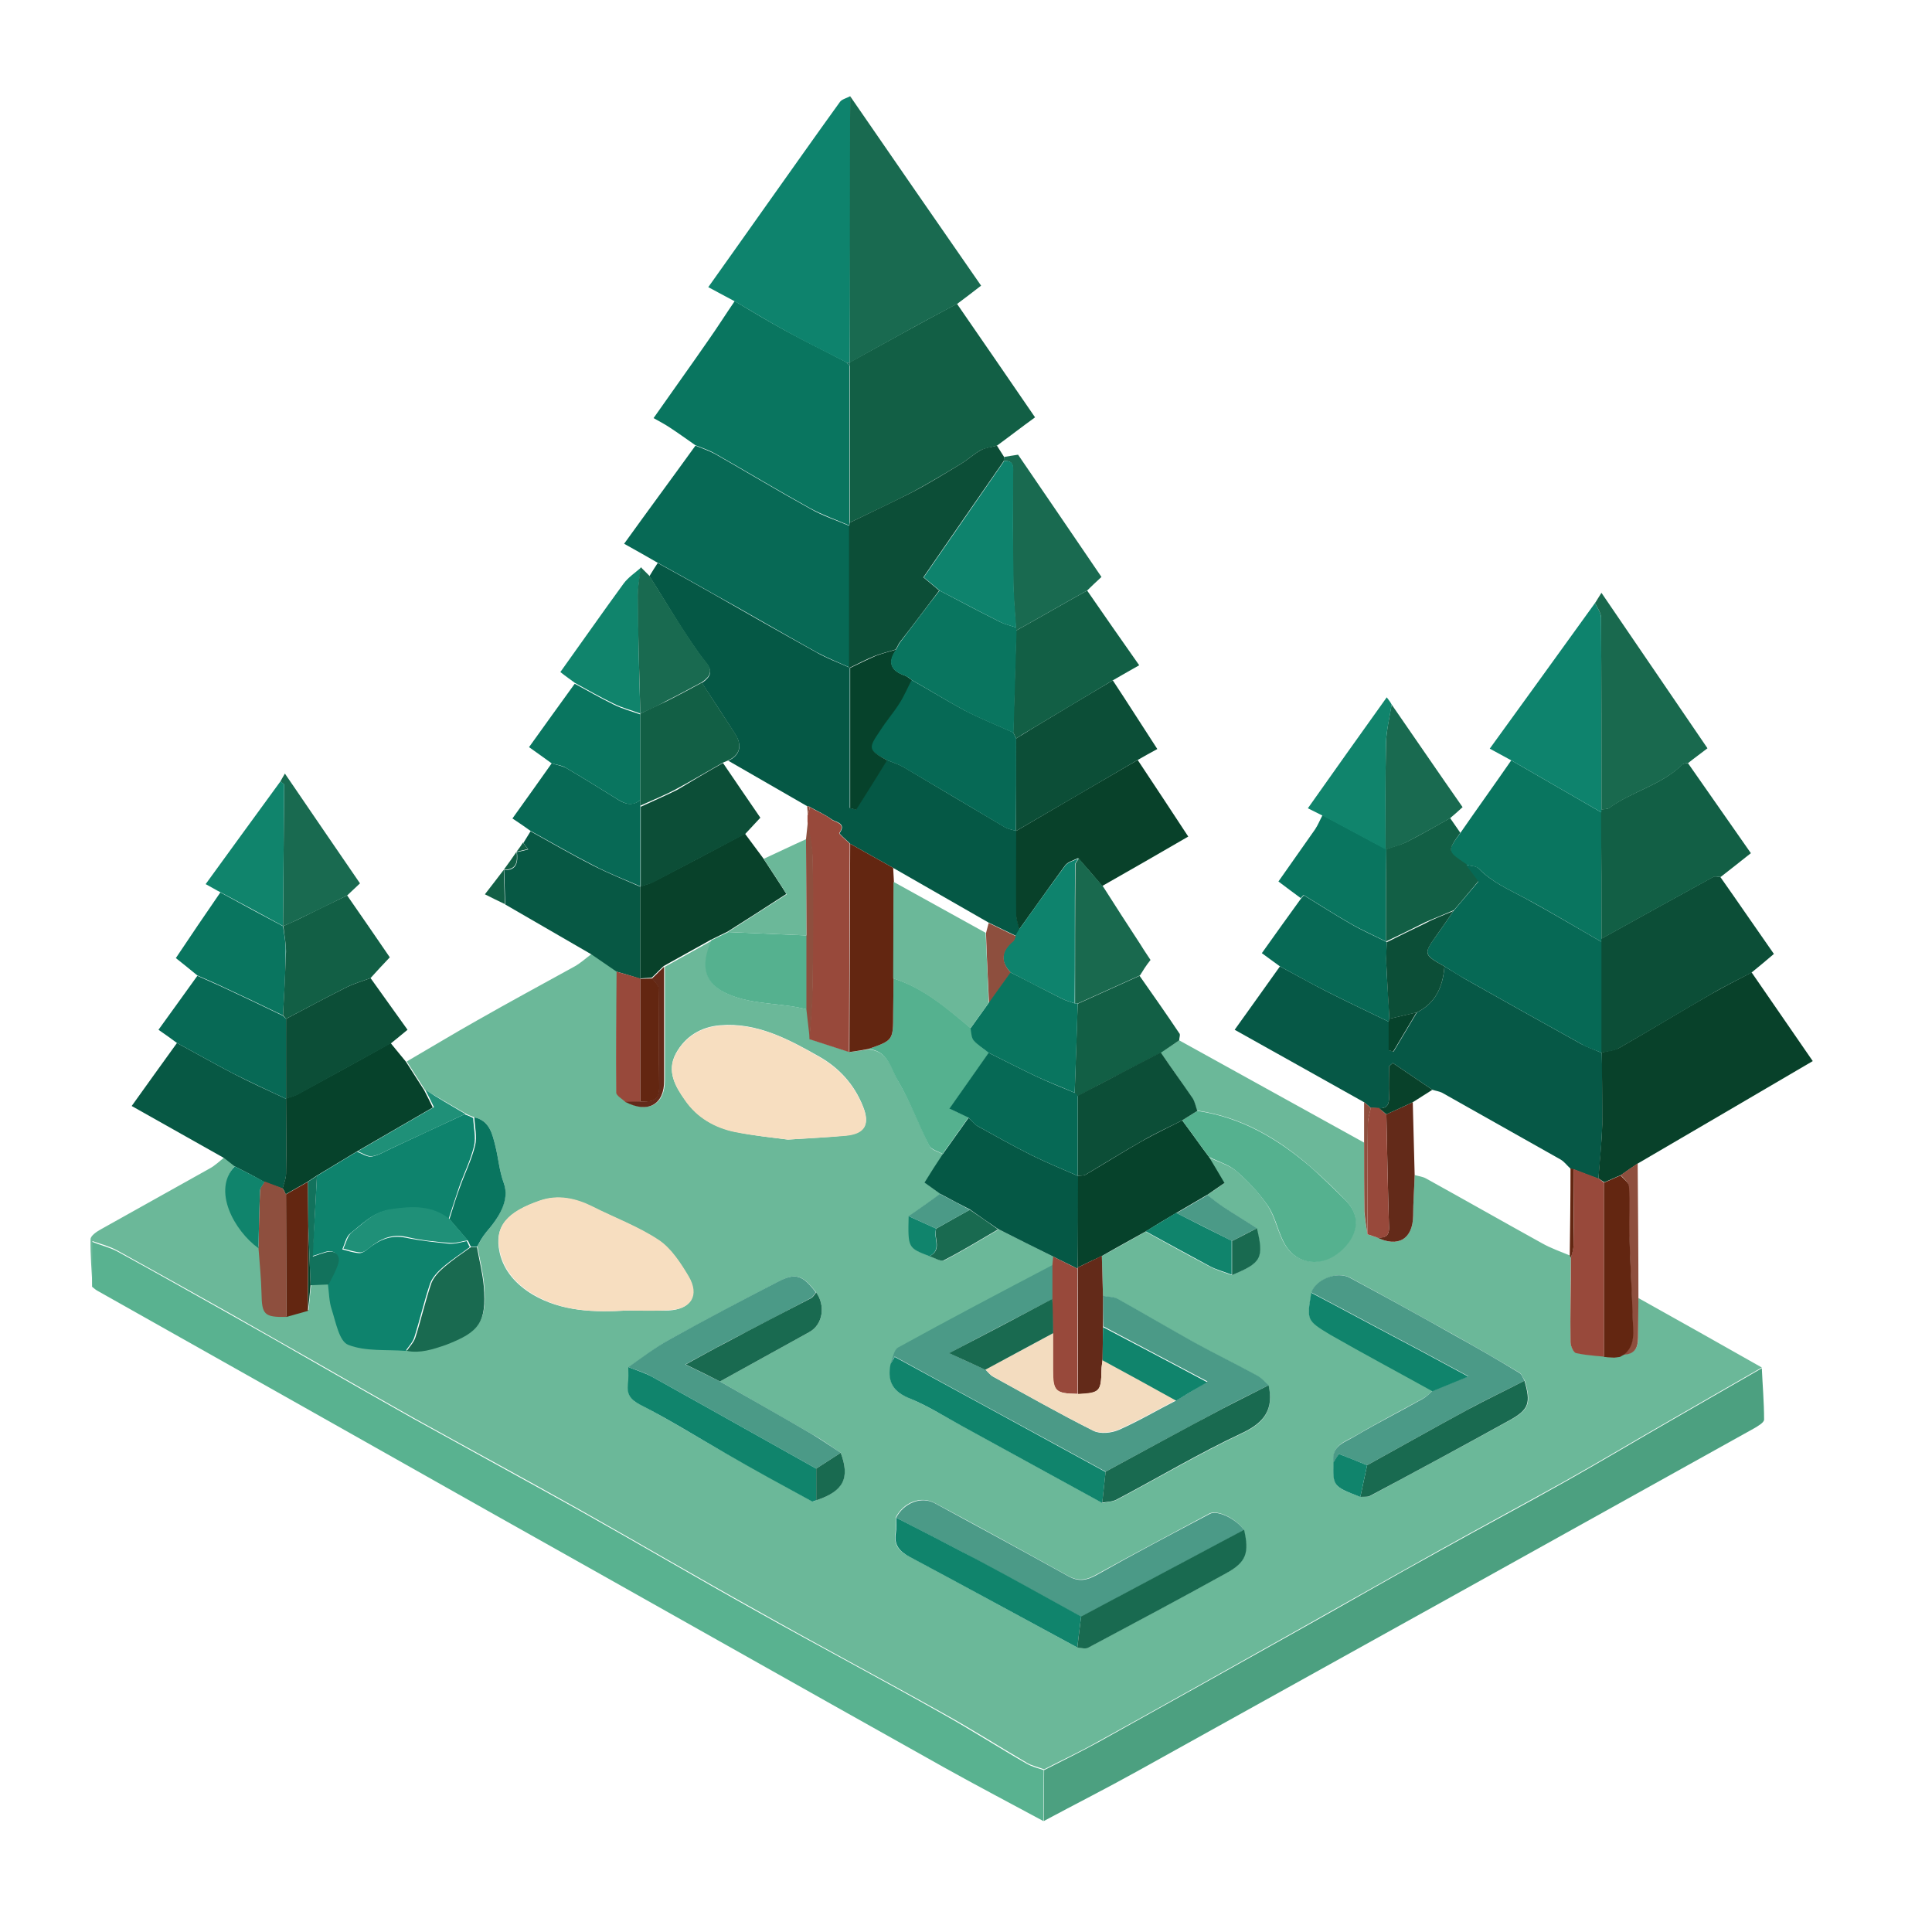 <?xml version="1.0" encoding="utf-8"?>
<!-- Generator: Adobe Illustrator 26.0.3, SVG Export Plug-In . SVG Version: 6.00 Build 0)  -->
<svg version="1.1" id="Layer_1" xmlns="http://www.w3.org/2000/svg" xmlns:xlink="http://www.w3.org/1999/xlink" x="0px" y="0px"
	 viewBox="0 0 512 512" style="enable-background:new 0 0 512 512;" xml:space="preserve">
<style type="text/css">
	.st0{fill:#6BB899;}
	.st1{fill:#59B290;}
	.st2{fill:#055845;}
	.st3{fill:#4CA080;}
	.st4{fill:#065846;}
	.st5{fill:#076955;}
	.st6{fill:#09755F;}
	.st7{fill:#125F45;}
	.st8{fill:#08412A;}
	.st9{fill:#0E836D;}
	.st10{fill:#196A50;}
	.st11{fill:#0C4E37;}
	.st12{fill:#19694E;}
	.st13{fill:#075844;}
	.st14{fill:#06422B;}
	.st15{fill:#10846C;}
	.st16{fill:#8E4F3E;}
	.st17{fill:#4B9A87;}
	.st18{fill:#F7DEC0;}
	.st19{fill:#55B18F;}
	.st20{fill:#98493B;}
	.st21{fill:#632611;}
	.st22{fill:#632A19;}
	.st23{fill:#1F9078;}
	.st24{fill:#12725C;}
	.st25{fill:#066955;}
	.st26{fill:#F3DCBF;}
</style>
<g>
	<path class="st0" d="M312.5,275.7c16.3,9,32.7,18.1,49,27.1c0,6,0,12.1,0.1,18.1c0,2.1,0.5,4.2,0.8,6.2c0.8,0.3,1.6,0.5,2.4,0.8
		c5.7,2.8,9.6,0.5,9.7-5.7c0-3.6,0.3-7.2,0.4-10.8c1,0.3,2.1,0.4,3,0.9c10.3,5.7,20.5,11.5,30.8,17.2c2.3,1.3,4.9,2.2,7.3,3.2
		c0.2,0.2,0.3,0.4,0.3,0.6c-0.1,7.4-0.2,14.9-0.1,22.3c0,1,0.8,2.8,1.5,2.9c3.3,0.6,6.7,0.8,10.1,1.2c0.5-0.1,1-0.1,1.4-0.2
		c0.3-0.2,0.6-0.3,0.9-0.5c0,0,0.2-0.1,0.2-0.1c2.9-0.1,3.9-1.8,3.8-4.5c0-3.5,0-6.9,0.1-10.4c10.9,6.1,21.8,12.2,32.7,18.4
		c-7.7,4.4-15.4,8.9-23.1,13.3c-9.6,5.5-19.1,11.2-28.7,16.6c-11.1,6.2-22.3,12.2-33.4,18.4c-13.1,7.3-26.1,14.7-39.1,22
		c-17.3,9.7-34.5,19.4-51.9,29c-4.6,2.6-9.4,4.8-14,7.2c-1.5-0.6-3.1-0.9-4.5-1.7c-7.5-4.4-14.7-9-22.3-13.2
		c-16.4-9.2-33-18-49.3-27.2c-15.8-8.8-31.3-17.9-47.1-26.8c-14.6-8.2-29.2-16.1-43.8-24.2c-8.9-5-17.8-10.1-26.7-15.2
		c-7.5-4.3-15-8.5-22.5-12.8c-9.8-5.5-19.6-11-29.4-16.4c-2-1.1-4.3-1.7-6.6-2.5c0,3.8,0,7.8,0,11.9c-0.2-4.1-0.6-8.3-0.5-12.4
		c0-0.9,1.6-2,2.7-2.6c9.6-5.4,19.2-10.7,28.8-16.1c1.5-0.8,2.7-2,4.1-3.1c0.9,0.7,1.9,1.5,2.8,2.2c-5.9,6.3-0.2,16.9,6.3,21.7
		c0.3,4,0.7,8,0.8,12c0.1,5.8,0.7,6.5,6.6,6.3c1.9-0.6,3.8-1.1,5.7-1.7c0.2-2.3,0.4-4.6,0.7-6.8c1.6-0.1,3.2-0.1,4.8-0.2
		c0.3,2.2,0.3,4.6,1,6.7c1.2,3.4,2.1,8.5,4.4,9.4c4.6,1.8,10.1,1.2,15.2,1.6c3.7,0.7,6.9-0.4,10.4-1.7c8.8-3.3,10.8-5.9,10-15.6
		c-0.3-3.5-1.2-6.9-1.8-10.3c0.8-1.2,1.4-2.6,2.3-3.6c3.3-3.8,6.3-8.4,4.7-13.1c-1.2-3.3-1.4-6.5-2.2-9.7c-0.8-3.2-1.5-6.8-5.6-7.7
		c-0.8-0.3-1.6-0.6-2.3-1c-3.6-2.1-7.2-4.2-10.8-6.3c-1.6-2.5-3.2-5-4.8-7.5c6.2-3.6,12.3-7.3,18.5-10.8c8.6-4.9,17.3-9.6,26-14.4
		c1.6-0.9,3-2.2,4.5-3.3c2.2,1.5,4.5,3.1,6.7,4.6c-0.1,10.7-0.2,21.3-0.1,32c0,0.9,1.6,1.7,2.5,2.6c6,3.1,10.3,0.7,10.3-5.7
		c0-10,0-20.1,0-30.1c4.1-2.3,8.3-4.6,12.4-6.9c-3.1,7.4-1.5,11.6,4.5,14.2c6.7,2.9,14,2.2,20.8,4c0.3,2.6,0.6,5.2,0.9,7.9
		c3.5,1.1,7,2.3,10.5,3.4c1.6-0.2,3.3-0.5,4.9-0.7c5.3,0.4,6.1,5.4,8,8.7c3.2,5.4,5.4,11.4,8.2,17c0.5,1,2.3,1.4,3.5,2.1
		c-1.6,2.5-3.1,4.9-4.8,7.5c1.4,1,2.8,2,4.2,3c-2.8,2-5.6,3.9-8.3,5.9c-0.2,8.4-0.2,8.4,5.5,10.6c1.3,0.4,2.9,1.5,3.8,1.1
		c4.9-2.5,9.6-5.4,14.4-8.2c4.9,2.4,9.8,4.9,14.6,7.3c-0.1,0.7-0.1,1.5-0.2,2.2c-13.7,7.3-27.4,14.5-41,21.9c-1.1,0.6-1.3,2.8-2,4.3
		c-0.8,4.2,0.2,7.1,4.6,8.9c4.9,2.1,9.6,4.9,14.3,7.5c12.4,6.8,24.8,13.6,37.2,20.4c1.3-0.3,2.8-0.3,3.9-0.9
		c11-5.8,21.8-12.2,33-17.5c6-2.8,8.5-6.3,7.1-12.7c-1-0.9-1.8-1.9-2.9-2.5c-5.5-3-11.2-5.8-16.7-8.8c-6.8-3.8-13.6-7.8-20.4-11.6
		c-1.1-0.6-2.6-0.6-3.9-0.8c-0.1-3.5-0.2-7.1-0.3-10.6c3.9-2.2,7.8-4.3,11.6-6.5c5.6,3.1,11.2,6.2,16.9,9.2c1.9,1,3.9,1.6,5.9,2.3
		c7.8-3.2,8.5-4.5,6.6-12.4c-2.9-1.9-5.9-3.7-8.8-5.6c-1.5-1-2.9-2.1-4.3-3.2c1.5-1,3-2,4.5-3.1c-1.5-2.6-2.8-4.7-4.1-6.9
		c2.5,1.2,5.4,2,7.4,3.7c3.1,2.7,6.1,5.8,8.3,9.2c2,3.1,2.6,7,4.5,10.2c3.1,5.3,9.7,6.1,14.7,1.7c4.3-3.8,5.8-8.9,1.4-13.4
		c-2.9-3-5.9-5.9-9.1-8.7c-8.8-7.7-18.5-13.4-30.3-15.1c-0.4-1.1-0.6-2.3-1.2-3.2c-2.8-4.1-5.6-8.2-8.5-12.2
		C309.2,277.9,310.9,276.8,312.5,275.7z M360.6,396.7c0.9-0.1,1.9,0.1,2.6-0.3c12.4-6.7,24.8-13.3,37.1-20.1c5-2.8,5.5-4.5,3.8-10.4
		c-0.5-0.7-0.8-1.7-1.4-2.1c-5.7-3.4-11.4-6.7-17.1-9.9c-9.2-5.1-18.5-10.3-27.8-15.3c-3.4-1.8-8.9,0.5-10.2,3.9
		c-1.3,7.2-1.4,7.3,5,11c8.9,5.2,18.1,10,27.1,15c-0.8,0.7-1.5,1.5-2.4,2c-6,3.3-12.2,6.5-18.1,10c-2.6,1.5-6.4,2.5-5.7,6.9
		C353.2,393.9,353.3,394,360.6,396.7z M285.5,436.6c1,0,2.2,0.4,2.9,0c12.2-6.5,24.4-13,36.5-19.7c5.3-2.9,6.1-5.4,4.7-11.5
		c-2.1-3-7-5.4-9.1-4.3c-10,5.4-20.1,10.7-30,16.2c-2.6,1.5-4.8,1.8-7.5,0.3c-11.7-6.5-23.5-13-35.3-19.3c-3.7-2-8.3-0.1-10.3,3.8
		c0,1.4,0.1,2.7-0.1,4.1c-0.5,3.2,0.9,4.9,3.7,6.3C256,420.5,270.7,428.6,285.5,436.6z M216.3,397.6c7.2-2.4,9-5.9,6.5-12.6
		c-2.5-1.6-4.8-3.4-7.4-4.8c-8.2-4.7-16.4-9.4-24.6-14.1c7.9-4.4,15.8-8.7,23.7-13.1c3.6-2,4.3-7,1.8-10.5c-3.5-4.5-5.3-5.3-9.9-2.9
		c-9.7,5-19.3,10.1-28.9,15.4c-3.8,2.1-7.3,4.9-10.9,7.3c0,1.5,0.1,3-0.1,4.5c-0.3,2.8,0.6,4.2,3.3,5.5c7.7,4,15,8.6,22.5,12.8
		c7.6,4.3,15.3,8.5,23,12.8C215.5,398,216,397.7,216.3,397.6z M166.1,347.3c3.7,0,7.3,0.1,11,0c6-0.3,8.2-3.9,5.3-9
		c-2.1-3.6-4.6-7.4-7.9-9.6c-5.4-3.6-11.7-6-17.6-8.9c-4.4-2.2-9.1-3.2-13.8-1.6c-8.7,3-12.2,6.8-10.7,13.7c1.1,5,4.5,8.6,8.8,11.2
		C148.9,347.6,157.5,347.8,166.1,347.3z M208.8,302c6.2-0.4,10.8-0.6,15.4-1.1c5-0.5,6.4-3,4.5-7.7c-2.3-5.8-6.3-10.2-11.6-13.2
		c-8.1-4.6-16.5-9.1-26.2-8.3c-5.1,0.4-9.3,2.9-11.8,7.5c-2.5,4.7-0.1,8.8,2.5,12.4c3.2,4.5,7.8,7.2,13.1,8.3
		C199.8,301,205.1,301.5,208.8,302z"/>
	<path class="st1" d="M24.4,341c0-4.1,0-8.1,0-11.9c2.2,0.9,4.5,1.4,6.6,2.5c9.9,5.4,19.6,10.9,29.4,16.4c7.5,4.2,15,8.5,22.5,12.8
		c8.9,5.1,17.8,10.2,26.7,15.2c14.6,8.1,29.3,16.1,43.8,24.2c15.7,8.8,31.3,18,47.1,26.8c16.4,9.2,33,18,49.3,27.2
		c7.5,4.2,14.8,8.9,22.3,13.2c1.4,0.8,3,1.2,4.5,1.7c0,4.5-0.1,9-0.1,13.5c-8.7-4.7-17.5-9.3-26.1-14.1
		c-40.2-22.5-80.3-45.2-120.4-67.7C95.3,381.2,60.5,361.6,25.7,342C25.2,341.7,24.8,341.3,24.4,341z"/>
	<path class="st2" d="M172.1,152.7c0.7-1.2,1.5-2.4,2.2-3.5c4.9,2.7,9.8,5.4,14.7,8.2c9.1,5.2,18.2,10.4,27.4,15.5
		c2.8,1.6,5.8,2.7,8.7,4c0,0,0.1,0,0.1,0c0,12.4,0,24.8,0,37.2c0.5,0.1,1,0.3,1.6,0.4c2.7-4.4,5.5-8.8,8.2-13.1
		c1.5,0.6,3.1,1.1,4.5,1.9c8.9,5.3,17.8,10.6,26.8,15.9c0.9,0.5,2,0.7,3,1l0.1,0c0,7.4,0,14.9,0,22.3c0,1.3,0.5,2.5,0.8,3.8
		c-0.3,0.6-0.6,1.2-1,1.7c-2.4-1.2-4.8-2.3-7.2-3.5c-8.4-4.8-16.9-9.7-25.3-14.5c-3.8-2.1-7.6-4.3-11.4-6.4c-1-1-2.9-2.6-2.8-2.8
		c1.9-2.7-1-2.9-2-3.6c-1.8-1.3-3.8-2.2-5.8-3.3c-0.2-0.2-0.4-0.2-0.7-0.2c-7-4-14-8.1-21-12.1c3.1-1.4,3.8-4,1.8-7.1
		c-2.9-4.5-5.8-9-8.8-13.5c2.2-1.5,3.1-3,1-5.5c-2.4-3-4.5-6.3-6.6-9.5C177.6,161.6,174.9,157.1,172.1,152.7z"/>
	<path class="st3" d="M276.6,482.6c0-4.5,0.1-9,0.1-13.5c4.7-2.4,9.4-4.7,14-7.2c17.3-9.6,34.6-19.3,51.9-29
		c13.1-7.3,26-14.8,39.1-22c11.1-6.2,22.4-12.2,33.4-18.4c9.6-5.4,19.1-11.1,28.7-16.6c7.7-4.4,15.4-8.9,23.1-13.3
		c0.2,4.5,0.6,9,0.6,13.6c0,0.8-1.6,1.7-2.6,2.3c-54.6,30.4-109.1,60.7-163.7,91C293.1,474,284.8,478.2,276.6,482.6z"/>
	<path class="st4" d="M361.5,292.1c-11.3-6.3-22.6-12.7-34.3-19.2c4.1-5.7,8-11.2,12-16.8c4.1,2.2,8.2,4.5,12.3,6.6
		c5.5,2.8,11.1,5.4,16.6,8.1c0,2.5,0,5,0,7.5c0.4,0.1,0.8,0.3,1.2,0.4c2.1-3.5,4.1-6.9,6.2-10.4c5-2.5,6.9-6.9,7.3-12.2
		c1.8,1.1,3.6,2.2,5.4,3.3c10.3,5.8,20.6,11.6,30.9,17.3c1.7,0.9,3.6,1.5,5.3,2.3l0.1,0c0.1,6.4,0.3,12.7,0.1,19.1
		c-0.1,4.8-0.6,9.5-1,14.3c-2.2-0.8-4.4-1.6-6.6-2.5c-0.3,0-0.5-0.1-0.8-0.2c-0.9-0.8-1.6-1.8-2.6-2.4
		c-10.5-5.9-20.9-11.8-31.4-17.7c-0.8-0.4-1.7-0.5-2.6-0.8c-3.5-2.4-7-4.7-10.5-7.1c-0.3,0.3-0.7,0.6-1,0.9c0,2.7-0.1,5.3,0,8
		c0.1,1.9-0.4,3.2-2.6,3.1c-0.7,0-1.5-0.1-2.2-0.1C362.7,293.1,362.1,292.6,361.5,292.1z"/>
	<path class="st5" d="M225.2,176.9c-2.9-1.3-5.9-2.5-8.7-4c-9.2-5.1-18.2-10.4-27.4-15.5c-4.9-2.8-9.8-5.5-14.7-8.2
		c-2.9-1.7-5.8-3.3-9-5.1c6.4-8.9,12.7-17.4,18.9-26c1.7,0.7,3.5,1.3,5.2,2.2c8.4,4.8,16.7,9.8,25.2,14.5c3.3,1.9,7,3.1,10.5,4.6
		C225.2,151.9,225.2,164.4,225.2,176.9z"/>
	<path class="st6" d="M225.2,139.3c-3.5-1.5-7.2-2.8-10.5-4.6c-8.5-4.7-16.8-9.7-25.2-14.5c-1.6-0.9-3.4-1.5-5.2-2.2
		c-2.3-1.6-4.5-3.2-6.8-4.7c-1.2-0.8-2.5-1.5-4.3-2.5c4.9-7,9.8-13.8,14.5-20.6c2.4-3.4,4.6-6.9,7-10.4c4.5,2.7,9,5.4,13.6,7.9
		c5.3,2.9,10.7,5.5,16,8.3c0.3,0.3,0.5,0.6,0.8,0.8c0,13.9,0,27.7,0,41.6C225.2,138.8,225.2,139.1,225.2,139.3z"/>
	<path class="st7" d="M225.2,138.5c0-13.9,0-27.7,0-41.6c0-0.3,0-0.6,0-0.9c0,0,0,0,0,0c4.6-2.5,9.2-5.1,13.8-7.6
		c4.9-2.7,9.7-5.3,14.6-7.9c7,10.1,13.9,20.2,20.7,30.1c-3.6,2.6-6.8,5.1-10.1,7.5c-1.4,0.4-3,0.6-4.3,1.2c-1.8,1-3.4,2.5-5.2,3.6
		c-4.3,2.6-8.5,5.1-12.9,7.5C236.4,133.2,230.8,135.8,225.2,138.5z"/>
	<path class="st8" d="M423.6,312.3c0.3-4.8,0.9-9.5,1-14.3c0.1-6.3-0.1-12.7-0.1-19.1c1.5-0.4,3.3-0.5,4.6-1.2
		c8.2-4.7,16.2-9.6,24.4-14.3c3.5-2,7.1-3.8,10.7-5.7c5.3,7.7,10.6,15.4,16.2,23.5c-15.5,9.1-30.9,18.1-46.3,27.1
		c-1.5,1-3,2-4.5,3.1c-1.5,0.6-2.9,1.3-4.4,1.9C424.6,313,424.1,312.6,423.6,312.3z"/>
	<path class="st9" d="M224.4,96.1c-5.4-2.8-10.8-5.4-16-8.3c-4.6-2.5-9.1-5.3-13.6-7.9c-2.2-1.2-4.5-2.4-7.1-3.8
		c5.3-7.4,10.4-14.7,15.6-22c6.4-9,12.8-18.1,19.3-27.1c0.5-0.7,1.8-1,2.7-1.5c0,23.5,0,47.1-0.1,70.6c0,0,0,0,0,0
		C224.9,96.1,224.7,96.1,224.4,96.1z"/>
	<path class="st10" d="M225.2,96.1c0-23.5,0-47.1,0.1-70.6C236.8,42.2,248.4,59,260,75.7c-2.3,1.8-4.3,3.3-6.3,4.8
		c-4.9,2.6-9.8,5.2-14.6,7.9C234.4,91,229.8,93.5,225.2,96.1z"/>
	<path class="st11" d="M464.1,257.8c-3.6,1.9-7.2,3.6-10.7,5.7c-8.1,4.7-16.2,9.6-24.4,14.3c-1.3,0.8-3.1,0.8-4.6,1.2
		c0,0-0.1,0-0.1,0c0-9.8,0-19.6,0-29.4c0-0.3,0-0.5,0-0.8c9.9-5.5,19.8-11,29.7-16.4c0.5-0.3,1.3,0,1.9,0
		c4.8,6.8,9.5,13.7,14.2,20.4C468.1,254.5,466.1,256.2,464.1,257.8z"/>
	<path class="st6" d="M424.4,248.8c0,0.3,0,0.5,0,0.8c-6.8-3.9-13.4-7.9-20.3-11.6c-4.3-2.3-8.7-4.2-12.2-7.8
		c-0.7-0.7-2.2-0.7-3.4-1c-5.1-3.5-5.1-3.5-1.6-8.3c4.5-6.5,9.1-12.9,13.6-19.4c8,4.6,15.9,9.2,23.9,13.8
		C424.4,226.4,424.4,237.6,424.4,248.8z"/>
	<path class="st7" d="M424.4,248.8c0-11.2,0-22.3-0.1-33.5c0-0.3,0-0.5,0-0.8c0.7-0.1,1.5,0,2-0.3c6.1-4.5,14-6.1,19.5-11.6
		c0.3-0.3,1-0.3,1.5-0.4c5.5,7.9,11.1,15.9,16.7,23.9c-2.8,2.2-5.4,4.3-8,6.3c-0.7,0-1.4-0.2-1.9,0
		C444.2,237.8,434.3,243.3,424.4,248.8z"/>
	<path class="st11" d="M225.2,138.5c5.5-2.7,11.1-5.3,16.6-8.1c4.4-2.3,8.6-4.9,12.9-7.5c1.8-1.1,3.4-2.6,5.2-3.6
		c1.3-0.7,2.8-0.8,4.3-1.2c0.6,1,1.3,2,1.9,3c0,0.4-0.1,0.8-0.1,1.1c-7.1,10.2-14.2,20.5-21.3,30.8c1.6,1.3,2.9,2.4,4.2,3.5
		c-3.5,4.6-7,9.3-10.6,13.9c-0.3,0.6-0.6,1.1-0.9,1.7l0,0c-1.8,0.6-3.7,1-5.5,1.7c-2.3,0.9-4.5,2.1-6.8,3.2c0,0-0.1,0-0.1,0
		c0-12.5,0-25,0-37.6C225.2,139.1,225.2,138.8,225.2,138.5z"/>
	<path class="st8" d="M270.1,246.3c-0.3-1.3-0.8-2.5-0.8-3.8c-0.1-7.4,0-14.9,0-22.3c10.7-6.3,21.4-12.5,32.2-18.8
		c4.4,6.6,8.8,13.3,13.4,20.3c-7.6,4.4-15.2,8.8-22.8,13.1c-2.1-2.5-4.2-4.9-6.4-7.4c-1.2,0.6-2.7,1-3.4,1.9
		C278.2,234.9,274.2,240.6,270.1,246.3z"/>
	<path class="st9" d="M424.4,214.5c0,0.3,0,0.5,0,0.8c-8-4.6-15.9-9.2-23.9-13.8c-1.8-1-3.5-1.9-5.7-3.1c9.4-13,18.7-25.8,27.9-38.6
		c0.6,1.3,1.6,2.6,1.6,3.9C424.4,180.6,424.4,197.5,424.4,214.5z"/>
	<path class="st12" d="M424.4,214.5c0-16.9,0-33.9-0.1-50.8c0-1.3-1-2.6-1.6-3.9c0.5-0.7,0.9-1.5,1.7-2.7
		c9.5,13.9,18.7,27.4,28.1,41.2c-1.8,1.4-3.5,2.6-5.1,3.9c-0.5,0.1-1.2,0.1-1.5,0.4c-5.6,5.5-13.4,7.1-19.5,11.6
		C425.9,214.5,425.1,214.4,424.4,214.5z"/>
	<path class="st13" d="M62.2,309.1c-0.9-0.7-1.9-1.5-2.8-2.2c-8-4.5-16-9-24.5-13.8c4.1-5.7,8-11.2,12-16.7c5,2.7,9.9,5.5,14.9,8.1
		c4.6,2.4,9.3,4.5,14,6.7c0,6.7,0.1,13.3,0,20c0,1.3-0.6,2.5-0.9,3.8c-1.6-0.6-3.2-1.1-4.8-1.7C67.5,311.8,64.8,310.4,62.2,309.1z"
		/>
	<path class="st14" d="M74.9,314.9c0.3-1.3,0.9-2.5,0.9-3.8c0.1-6.6,0-13.3,0-20l0,0c1-0.4,2.1-0.6,3-1.1c8.3-4.5,16.5-9,24.7-13.6
		c1.4,1.7,2.7,3.3,4.1,5c1.6,2.5,3.2,5,4.8,7.5c0.8,1.5,1.5,3,2.3,4.6c-6.9,4-13.5,7.8-20.2,11.7c-3.5,2.1-7.1,4.3-10.6,6.4
		c-0.8,0.5-1.6,1.1-2.4,1.6c-1.9,1.1-3.9,2.2-5.8,3.3C75.5,315.9,75.2,315.4,74.9,314.9z"/>
	<path class="st13" d="M163.4,257.5c-2.2-1.5-4.5-3.1-6.7-4.6c-7.6-4.4-15.2-8.8-22.8-13.2c-0.1-3-0.2-6.1-0.3-9.1c0,0,0,0,0,0
		c3.4,0.1,3.7-2.2,3.4-4.8c0,0,0,0,0,0c1-0.2,1.9-0.4,3-0.7c-0.6-0.7-0.9-1.2-1.3-1.7c0.6-1,1.3-2.1,1.9-3.1
		c5.6,3.1,11.1,6.3,16.8,9.2c4,2,8.2,3.7,12.3,5.5c0,8.1,0,16.3,0,24.4C167.6,258.7,165.5,258.1,163.4,257.5z"/>
	<path class="st11" d="M301.5,201.4c-10.7,6.3-21.4,12.5-32.2,18.8c0,0-0.1,0-0.1,0c0-8.2,0-16.3,0.1-24.5c1.2-0.8,2.5-1.5,3.7-2.3
		c7.3-4.4,14.6-8.8,21.9-13.1c3.9,5.9,7.7,11.9,11.8,18.2C304.9,199.5,303.2,200.4,301.5,201.4z"/>
	<path class="st7" d="M294.9,180.3c-7.3,4.4-14.6,8.7-21.9,13.1c-1.2,0.7-2.5,1.5-3.7,2.3c-0.3-0.5-0.5-1.1-0.8-1.6
		c0.3-9,0.5-18,0.8-27c6.3-3.5,12.5-7.1,18.8-10.6c4.5,6.5,9,13,13.8,19.8C299.3,177.8,297.1,179,294.9,180.3z"/>
	<path class="st5" d="M169.7,234.9c-4.1-1.8-8.3-3.4-12.3-5.5c-5.7-2.9-11.2-6.1-16.8-9.2c-1.5-1.1-3-2.1-4.8-3.3
		c3.6-5,7-9.8,10.4-14.6c1.3,0.4,2.6,0.6,3.8,1.2c4.6,2.7,9.1,5.5,13.6,8.3c2,1.3,4,1.9,6.1,0.2c0,0.6,0,1.1,0,1.7
		C169.7,220.7,169.7,227.8,169.7,234.9L169.7,234.9z"/>
	<path class="st5" d="M75.8,291.2c-4.7-2.2-9.4-4.4-14-6.7c-5-2.6-9.9-5.4-14.9-8.1c-1.5-1.1-3-2.2-4.9-3.5
		c3.5-4.8,6.9-9.6,10.3-14.3c2.2,1,4.3,1.9,6.5,2.9c5.4,2.5,10.8,5.1,16.2,7.7c0,0,0,0,0,0c0.3,0.3,0.5,0.5,0.8,0.8l0,0
		C75.9,277,75.8,284.1,75.8,291.2L75.8,291.2z"/>
	<path class="st5" d="M368.1,270.8c-5.5-2.7-11.1-5.3-16.6-8.1c-4.2-2.1-8.2-4.4-12.3-6.6c-1.5-1.1-3-2.2-4.8-3.5
		c3.5-4.9,6.9-9.7,10.4-14.5c0.3-0.3,0.7-0.9,0.8-0.8c4.1,2.5,8.1,5.1,12.3,7.5c3.1,1.8,6.3,3.2,9.5,4.8c0,0,0.1,0,0.1,0
		c0,2-0.2,4-0.1,6c0.2,4.8,0.6,9.6,0.8,14.3C368.1,270.2,368.1,270.5,368.1,270.8z"/>
	<path class="st10" d="M288.1,156.5c-6.3,3.5-12.5,7.1-18.8,10.6c0-0.3,0-0.6-0.1-0.9c-0.3-4.3-0.7-8.6-0.7-12.9
		c-0.1-9.2,0-18.4-0.1-27.6c0-1.7,0.5-3.8-2.4-3.5c0-0.4,0.1-0.8,0.1-1.1c1.2-0.2,2.3-0.4,3.7-0.6c7.3,10.7,14.7,21.5,22.1,32.4
		C290.5,154.2,289.3,155.3,288.1,156.5z"/>
	<path class="st11" d="M75.8,291.2c0-7.1,0-14.1,0-21.2c5.3-2.8,10.7-5.7,16.1-8.4c2-1,4.2-1.6,6.3-2.4c3.2,4.5,6.5,9.1,9.8,13.7
		c-1.6,1.3-3,2.5-4.4,3.6c-8.2,4.5-16.5,9.1-24.7,13.6C77.9,290.6,76.9,290.8,75.8,291.2z"/>
	<path class="st6" d="M169.7,212c-2.1,1.8-4,1.1-6.1-0.2c-4.5-2.8-9-5.6-13.6-8.3c-1.1-0.7-2.5-0.8-3.8-1.2c-1.9-1.4-3.9-2.8-6-4.3
		c4.1-5.7,8.1-11.3,12.1-16.8c3.4,1.8,6.8,3.8,10.3,5.5c2.2,1.1,4.7,1.8,7,2.6l0.1,0C169.7,196.8,169.7,204.4,169.7,212z"/>
	<path class="st6" d="M75,269.1c-5.4-2.6-10.8-5.2-16.2-7.7c-2.1-1-4.3-1.9-6.5-2.9c-1.8-1.5-3.7-3-5.7-4.6
		c3.8-5.7,7.8-11.6,11.8-17.4c5.5,3,11,6,16.5,8.9l0.1,0c0.3,2.3,0.8,4.5,0.7,6.8C75.7,257.9,75.3,263.5,75,269.1z"/>
	<path class="st7" d="M312.5,275.7c-1.6,1.1-3.2,2.2-4.9,3.3c-3.4,1.8-6.8,3.5-10.2,5.3c-3.9,2-7.9,4.1-11.8,6.2
		c-0.3-0.3-0.5-0.5-0.8-0.8c0.3-7.9,0.5-15.8,0.8-23.7c5.5-2.5,10.9-4.9,16.4-7.4c3.5,5,7.1,10.1,10.5,15.2
		C312.9,274.1,312.5,275,312.5,275.7z"/>
	<path class="st7" d="M75,269.1c0.3-5.6,0.6-11.3,0.8-16.9c0-2.3-0.5-4.5-0.7-6.8c1.2-0.5,2.4-1.1,3.6-1.6c4.4-2.2,8.9-4.4,13.3-6.5
		c3.8,5.5,7.7,11.1,11.3,16.4c-1.8,1.9-3.5,3.7-5.1,5.5c-2.1,0.8-4.3,1.4-6.3,2.4c-5.4,2.7-10.7,5.6-16.1,8.4c0,0,0,0,0,0
		C75.6,269.7,75.3,269.4,75,269.1C75,269.1,75,269.1,75,269.1z"/>
	<path class="st6" d="M367.3,249.5c-3.2-1.6-6.4-3-9.5-4.8c-4.2-2.4-8.2-5-12.3-7.5c-0.1,0-0.5,0.5-0.8,0.8
		c-1.9-1.4-3.8-2.8-5.9-4.4c3.2-4.6,6.5-9.2,9.7-13.8c0.8-1.2,1.3-2.5,2-3.8c5.6,3,11.2,6,16.8,9l0.1,0
		C367.3,233.2,367.3,241.4,367.3,249.5z"/>
	<path class="st7" d="M367.3,249.5c0-8.2,0-16.3,0.1-24.5c1.9-0.7,3.9-1.1,5.6-2c3.8-1.9,7.5-4.1,11.3-6.2c0.9,1.3,1.8,2.6,2.7,3.9
		c-3.5,4.9-3.5,4.9,1.6,8.3c1.1,1.4,2.1,2.8,3.3,4.4c-2.3,2.7-4.4,5.3-6.6,7.8c-2.5,1.1-5.1,2.1-7.6,3.2
		C374.1,246.2,370.7,247.9,367.3,249.5L367.3,249.5z"/>
	<path class="st15" d="M169.7,189.1c-2.4-0.9-4.8-1.5-7-2.6c-3.5-1.7-6.9-3.6-10.3-5.5c-1.2-0.9-2.4-1.7-3.9-2.9
		c5.6-7.8,11.1-15.7,16.8-23.5c1.2-1.6,3-2.8,4.6-4.2c-0.3,2.5-0.9,5.1-0.8,7.6C169.1,168.4,169.4,178.7,169.7,189.1z"/>
	<path class="st10" d="M92,237.3c-4.4,2.2-8.9,4.4-13.3,6.5c-1.2,0.6-2.4,1.1-3.6,1.6c0,0-0.1,0-0.1,0c0.1-12.5,0.2-24.9,0.3-37.4
		c0-0.3-0.7-0.6-1-0.9c0.3-0.5,0.6-1.1,1.2-2.1c6.8,10,13.4,19.6,19.9,29.1C94.1,235.3,93.1,236.3,92,237.3z"/>
	<path class="st10" d="M384.2,216.9c-3.7,2.1-7.5,4.2-11.3,6.2c-1.8,0.9-3.7,1.4-5.6,2c0,0-0.1,0-0.1,0c0-9.4-0.1-18.8,0.1-28.1
		c0.1-3.4,0.9-6.8,1.5-10.3c6.3,9.1,12.5,18.2,18.8,27.2C386.4,215,385.3,216,384.2,216.9z"/>
	<path class="st15" d="M368.8,186.7c-0.5,3.4-1.4,6.8-1.5,10.3c-0.2,9.4-0.1,18.7-0.1,28.1c-5.6-3-11.2-6-16.8-9
		c-1.2-0.6-2.4-1.2-3.8-1.9c7-9.9,13.8-19.5,20.9-29.4C368.1,185.6,368.5,186.1,368.8,186.7z"/>
	<path class="st15" d="M74.3,207.1c0.4,0.3,1,0.6,1,0.9c-0.1,12.5-0.2,24.9-0.3,37.4c-5.5-3-11-6-16.5-8.9c-1.2-0.6-2.3-1.3-4-2.2
		C61.2,225.1,67.7,216.1,74.3,207.1z"/>
	<path class="st12" d="M302.1,258.5c-5.5,2.5-10.9,4.9-16.4,7.4c-0.3,0-0.5,0-0.8,0c0-12.2,0-24.5,0.1-36.7c0-0.6,0.6-1.1,0.9-1.7
		c2.1,2.5,4.2,4.9,6.4,7.4c3.3,5.2,6.6,10.3,10,15.5c0.9,1.5,1.9,2.9,2.6,4C303.7,255.9,302.9,257.2,302.1,258.5z"/>
	<path class="st10" d="M169.7,189.1c-0.3-10.4-0.6-20.8-0.7-31.2c0-2.5,0.5-5.1,0.8-7.6c0.8,0.8,1.6,1.6,2.3,2.3
		c2.8,4.4,5.5,8.9,8.3,13.2c2.1,3.2,4.2,6.6,6.6,9.5c2.1,2.5,1.2,4-1,5.5c-3.2,1.7-6.3,3.4-9.5,5C174.3,187.1,172,188.1,169.7,189.1
		L169.7,189.1z"/>
	<path class="st16" d="M429.5,311.4c1.5-1,3-2.1,4.5-3.1c0.1,12,0.2,23.9,0.2,35.8c0,3.5-0.1,6.9-0.1,10.4c0,2.7-0.9,4.4-3.8,4.5
		c3.1-2.6,2.4-6.1,2.3-9.4c-0.2-7.5-0.6-15.1-0.9-22.6c-0.1-4.2,0.1-8.4-0.1-12.6C431.7,313.4,430.3,312.4,429.5,311.4z"/>
	<path class="st16" d="M361.5,292.1c0.6,0.5,1.2,1,1.8,1.5c-0.3,1.4-0.8,2.8-0.8,4.2c-0.1,9.8-0.1,19.6-0.1,29.4
		c-0.3-2.1-0.7-4.1-0.8-6.2c-0.1-6-0.1-12.1-0.1-18.1C361.5,299.2,361.5,295.7,361.5,292.1z"/>
	<path class="st7" d="M133.5,230.5c0.1,3,0.2,6.1,0.3,9.1c-1.7-0.8-3.3-1.6-5.3-2.6C130.3,234.7,131.9,232.6,133.5,230.5z"/>
	<path class="st7" d="M136.9,225.7c0.3,2.6,0.1,4.8-3.4,4.8C134.7,228.9,135.8,227.3,136.9,225.7z"/>
	<path class="st7" d="M138.6,223.3c0.4,0.5,0.7,1,1.3,1.7c-1.1,0.3-2.1,0.5-3,0.7C137.5,224.9,138.1,224.1,138.6,223.3z"/>
	<path class="st9" d="M84,311.6c3.5-2.1,7.1-4.3,10.6-6.4c1.3,0.5,2.7,1.5,3.9,1.3c1.9-0.3,3.7-1.5,5.5-2.3c6.4-3,12.8-6,19.1-8.9
		c0.8,0.3,1.6,0.6,2.3,1c0.1,2.5,0.8,5.1,0.2,7.5c-0.9,3.7-2.6,7.1-3.9,10.7c-1,2.9-1.9,5.8-2.9,8.8c-4.6-3.6-9.7-3.4-15.3-2.7
		c-4.7,0.7-7.4,3.7-10.6,6.2c-1.2,0.9-1.5,2.8-2.2,4.3c1.5,0.4,3,0.9,4.5,1c0.8,0,1.7-0.6,2.4-1.2c2.9-2.3,5.9-3.7,9.9-2.9
		c3.8,0.8,7.7,1.2,11.6,1.6c1.5,0.1,3.1-0.4,4.6-0.7c0.3,0.5,0.5,1.1,0.8,1.6c-2.4,1.8-4.9,3.4-7.1,5.3c-1.4,1.2-2.8,2.7-3.4,4.3
		c-1.6,4.7-2.7,9.6-4.2,14.3c-0.4,1.3-1.5,2.4-2.3,3.6c-5.1-0.4-10.6,0.2-15.2-1.6c-2.4-0.9-3.3-6-4.4-9.4c-0.7-2.1-0.7-4.5-1-6.7
		c0.8-1.8,1.9-3.5,2.5-5.4c0.7-2.4-0.9-3.9-3.3-3.1c-0.7,0.2-1.4,0.5-3.4,1.1C83.3,325.4,83.6,318.5,84,311.6z"/>
	<path class="st17" d="M292.3,343.4c1.3,0.3,2.8,0.2,3.9,0.8c6.8,3.8,13.6,7.8,20.4,11.6c5.5,3,11.2,5.8,16.7,8.8
		c1.1,0.6,2,1.7,2.9,2.5c-4.1,2.1-8.2,4-12.2,6.2c-10.3,5.5-20.7,11.1-31,16.7c-18.6-10.2-37.3-20.3-55.9-30.5
		c-0.3,0.6-0.7,1.3-1.1,1.9c0.6-1.5,0.9-3.7,2-4.3c13.6-7.5,27.3-14.7,41-21.9c0,3,0,6,0,9c-8.8,4.6-17.7,9.2-27.4,14.4
		c3.8,1.8,6.7,3.1,9.6,4.4c0.7,0.7,1.3,1.5,2.1,1.9c8.8,4.8,17.5,9.8,26.5,14.3c1.8,0.9,4.8,0.6,6.8-0.3c5.2-2.3,10.1-5.2,15.2-7.8
		c2.5-1.5,4.9-3,8.2-5c-9.8-5.2-18.7-9.9-27.6-14.6C292.3,348.9,292.3,346.2,292.3,343.4z"/>
	<path class="st18" d="M166.1,347.3c-8.6,0.5-17.1,0.3-24.8-4.3c-4.4-2.6-7.7-6.3-8.8-11.2c-1.6-6.9,1.9-10.7,10.7-13.7
		c4.7-1.6,9.4-0.6,13.8,1.6c5.9,3,12.2,5.3,17.6,8.9c3.3,2.2,5.8,6.1,7.9,9.6c3,5.1,0.7,8.8-5.3,9
		C173.4,347.5,169.7,347.3,166.1,347.3z"/>
	<path class="st18" d="M208.8,302c-3.7-0.5-9-1-14.1-2c-5.3-1.1-10-3.8-13.1-8.3c-2.6-3.7-5-7.8-2.5-12.4c2.5-4.6,6.7-7.1,11.8-7.5
		c9.8-0.8,18.1,3.6,26.2,8.3c5.3,3,9.3,7.4,11.6,13.2c1.9,4.8,0.5,7.2-4.5,7.7C219.6,301.4,215,301.6,208.8,302z"/>
	<path class="st2" d="M249.2,316.4c-1.4-1-2.8-2-4.2-3c1.6-2.6,3.2-5.1,4.8-7.5c2.3-3.2,4.6-6.5,6.9-9.7c0.8,0.8,1.6,1.8,2.5,2.3
		c4.7,2.6,9.3,5.2,14.1,7.6c4,2,8.2,3.7,12.3,5.5l0.1,0c0,8.1,0,16.2-0.1,24.3c0,0-0.1,0.3-0.1,0.3c-2.1-1.1-4.3-2.1-6.4-3.2
		c-4.9-2.4-9.8-4.9-14.6-7.3c-2.5-1.7-5-3.4-7.5-5.2C254.4,319.2,251.8,317.8,249.2,316.4z"/>
	<path class="st14" d="M285.6,335.9c0-8.1,0-16.2,0.1-24.3c0.7-0.1,1.4,0,2-0.3c5.1-3,10-6.1,15.1-9c3.4-1.9,7-3.6,10.5-5.4
		c2.4,3.2,4.7,6.5,7.1,9.7c1.3,2.2,2.6,4.3,4.1,6.9c-1.5,1-3,2.1-4.5,3.1c-2.7,1.6-5.5,3.2-8.2,4.8c-2.7,1.6-5.4,3.2-8.1,4.9
		c-3.9,2.2-7.8,4.3-11.6,6.5C289.9,333.8,287.7,334.9,285.6,335.9z"/>
	<path class="st8" d="M169.7,259.3c0-8.1,0-16.3,0-24.4c0,0,0,0,0,0c1.2-0.4,2.5-0.7,3.6-1.3c8.1-4.2,16.1-8.4,24.1-12.7
		c1.6,2.2,3.3,4.4,4.9,6.6c2,3.1,4.1,6.2,6.1,9.4c-5.4,3.5-10.5,6.8-15.6,10c-1.5,0.7-3,1.5-4.5,2.2c-4.1,2.3-8.3,4.6-12.4,6.9
		c-1.1,1-2.1,2.1-3.2,3.1c-1.1,0.1-2.2,0.1-3.2,0.2L169.7,259.3z"/>
	<path class="st17" d="M353.4,387.5c-0.7-4.4,3.1-5.3,5.7-6.9c5.9-3.5,12.1-6.6,18.1-10c0.9-0.5,1.6-1.3,2.4-2
		c2.9-1.2,5.8-2.4,9.5-3.9c-4.8-2.6-8.7-4.7-12.6-6.8c-9.7-5.1-19.3-10.3-29-15.4c1.3-3.5,6.8-5.7,10.2-3.9
		c9.3,5,18.6,10.1,27.8,15.3c5.8,3.2,11.5,6.5,17.1,9.9c0.7,0.4,1,1.4,1.4,2.1c-5,2.6-10.2,5-15.1,7.7c-8.9,4.8-17.7,9.8-26.6,14.7
		c-2.5-1-4.9-2-7.5-3C354.4,386,353.9,386.8,353.4,387.5z"/>
	<path class="st17" d="M237.5,402.2c2-3.9,6.7-5.8,10.3-3.8c11.8,6.4,23.6,12.8,35.3,19.3c2.7,1.5,4.8,1.2,7.5-0.3
		c9.9-5.6,20-10.9,30-16.2c2-1.1,7,1.3,9.1,4.3c-14.4,7.7-28.8,15.3-43.2,23c-9.1-5-18.3-10.1-27.4-15
		C251.9,409.6,244.7,406,237.5,402.2z"/>
	<path class="st17" d="M190.8,366.1c8.2,4.7,16.4,9.3,24.6,14.1c2.5,1.5,4.9,3.2,7.4,4.8c-2.2,1.4-4.3,2.8-6.5,4.2
		c-14.5-8.1-29-16.3-43.6-24.4c-1.9-1.1-4.1-1.7-6.2-2.5c3.6-2.5,7.1-5.2,10.9-7.3c9.5-5.3,19.2-10.4,28.9-15.4
		c4.6-2.4,6.5-1.6,9.9,2.9c-0.4,0.5-0.8,1.2-1.3,1.5c-7.5,4-15,7.9-22.6,11.8c-3.2,1.7-6.5,3.5-10.7,5.8
		C185.4,363.4,188.1,364.8,190.8,366.1z"/>
	<path class="st19" d="M320.4,306.6c-2.4-3.2-4.7-6.5-7.1-9.7c1.3-0.8,2.7-1.7,4-2.5c11.8,1.7,21.5,7.5,30.3,15.1
		c3.1,2.8,6.1,5.7,9.1,8.7c4.4,4.5,2.9,9.6-1.4,13.4c-5,4.4-11.6,3.6-14.7-1.7c-1.9-3.2-2.5-7.2-4.5-10.2c-2.3-3.4-5.2-6.5-8.3-9.2
		C325.7,308.6,322.9,307.9,320.4,306.6z"/>
	<path class="st19" d="M256.7,296.1c-2.3,3.2-4.6,6.5-6.9,9.7c-1.2-0.7-2.9-1.1-3.5-2.1c-2.9-5.6-5-11.6-8.2-17
		c-2-3.3-2.7-8.3-8-8.7c6.6-2.3,6.6-2.3,6.6-9.4c0-3.1,0.1-6.2,0.1-9.3c8,2.5,14.2,7.9,20.5,13.2c0.3,1.1,0.2,2.4,0.8,3.2
		c1.1,1.3,2.6,2.2,4,3.3c-3.4,4.8-6.7,9.6-10.4,14.8C253.6,294.7,255.2,295.4,256.7,296.1z"/>
	<path class="st20" d="M214.6,213.9c1.9,1.1,4,1.9,5.8,3.3c1,0.8,3.9,0.9,2,3.6c-0.1,0.2,1.8,1.8,2.8,2.8
		c-0.1,18.4-0.1,36.8-0.2,55.2c-3.5-1.1-7-2.3-10.5-3.4c0.3-4.7,0.7-9.4,0.8-14.1c0.1-11.2,0.1-22.4,0-33.6c0-3.3-0.9-6.6-1.3-9.9
		c0-0.6,0-1.1,0-1.7C214.3,215.3,214.5,214.6,214.6,213.9z"/>
	<path class="st21" d="M225.1,278.8c0.1-18.4,0.1-36.8,0.2-55.2c3.8,2.1,7.6,4.3,11.4,6.4c0.1,1.2,0.1,2.5,0.2,3.7
		c0,8.5-0.1,17.1-0.1,25.6c0,3.1-0.1,6.2-0.1,9.3c0,7.1,0,7.1-6.6,9.4C228.4,278.3,226.8,278.6,225.1,278.8z"/>
	<path class="st11" d="M317.3,294.4c-1.3,0.8-2.7,1.7-4,2.5c-3.5,1.8-7.1,3.4-10.5,5.4c-5.1,2.9-10.1,6-15.1,9
		c-0.5,0.3-1.3,0.2-2,0.3c0,0-0.1,0-0.1,0c0-7.1,0-14.1,0-21.2c3.9-2.1,7.9-4.1,11.8-6.2c3.4-1.8,6.8-3.5,10.2-5.3
		c2.8,4.1,5.7,8.1,8.5,12.2C316.7,292.1,316.9,293.3,317.3,294.4z"/>
	<path class="st15" d="M236,361.5c0.4-0.7,0.8-1.4,1.1-1.9c18.7,10.2,37.3,20.3,55.9,30.5c-0.3,2.7-0.6,5.5-0.9,8.2
		c-12.4-6.8-24.8-13.6-37.2-20.4c-4.7-2.6-9.3-5.5-14.3-7.5C236.2,368.5,235.2,365.6,236,361.5z"/>
	<path class="st19" d="M188.5,249.2c1.5-0.7,3-1.5,4.5-2.2c6.9,0.3,13.8,0.6,20.8,0.9c0,6.5,0,13,0,19.6c-6.8-1.8-14.1-1.1-20.8-4
		C187,260.9,185.3,256.6,188.5,249.2z"/>
	<path class="st15" d="M166.5,362.3c2.1,0.8,4.3,1.5,6.2,2.5c14.6,8.1,29.1,16.3,43.6,24.4c0,2.8,0,5.6,0,8.4
		c-0.4,0.1-0.9,0.4-1.1,0.3c-7.7-4.2-15.4-8.4-23-12.8c-7.5-4.3-14.8-8.9-22.5-12.8c-2.7-1.4-3.6-2.8-3.3-5.5
		C166.6,365.3,166.5,363.8,166.5,362.3z"/>
	<path class="st15" d="M237.5,402.2c7.2,3.7,14.4,7.4,21.6,11.2c9.2,4.9,18.3,10,27.4,15c-0.3,2.7-0.7,5.5-1,8.2
		c-14.8-8-29.6-16.1-44.4-24c-2.8-1.5-4.2-3.2-3.7-6.3C237.6,405,237.5,403.6,237.5,402.2z"/>
	<path class="st20" d="M423.6,312.3c0.5,0.4,1,0.7,1.5,1.1c0,15.4,0,30.8,0,46.2c1.1,0.1,1.9,0.2,2.7,0.2c-3.4-0.4-6.8-0.5-10.1-1.2
		c-0.7-0.1-1.5-1.9-1.5-2.9c-0.1-7.4,0.1-14.9,0.1-22.3c0.2-1.1,0.7-2.3,0.7-3.4c0.1-6.7,0-13.5,0-20.2
		C419.2,310.6,421.4,311.5,423.6,312.3z"/>
	<path class="st10" d="M362.3,388.3c8.9-4.9,17.7-9.9,26.6-14.7c5-2.7,10.1-5.1,15.1-7.7c1.7,5.9,1.2,7.6-3.8,10.4
		c-12.3,6.8-24.7,13.5-37.1,20.1c-0.7,0.4-1.7,0.2-2.6,0.3C361.1,393.9,361.7,391.1,362.3,388.3z"/>
	<path class="st10" d="M285.5,436.6c0.3-2.7,0.7-5.5,1-8.2c14.4-7.7,28.8-15.3,43.2-23c1.4,6.1,0.6,8.6-4.7,11.5
		c-12.1,6.7-24.3,13.2-36.5,19.7C287.7,437.1,286.5,436.7,285.5,436.6z"/>
	<path class="st10" d="M292.1,398.2c0.3-2.7,0.6-5.5,0.9-8.2c10.3-5.6,20.6-11.2,31-16.7c4-2.1,8.1-4.1,12.2-6.2
		c1.4,6.4-1.1,9.9-7.1,12.7c-11.3,5.3-22,11.7-33,17.5C294.9,398,293.4,398,292.1,398.2z"/>
	<path class="st10" d="M107.8,358c0.8-1.2,1.9-2.3,2.3-3.6c1.5-4.7,2.6-9.6,4.2-14.3c0.6-1.6,2-3.1,3.4-4.3c2.2-1.9,4.7-3.6,7.1-5.3
		c0.5,0,1,0,1.6,0c0.6,3.4,1.5,6.9,1.8,10.3c0.8,9.7-1.2,12.2-10,15.6C114.7,357.6,111.4,358.7,107.8,358z"/>
	<path class="st15" d="M347.5,342.6c9.7,5.1,19.3,10.3,29,15.4c3.9,2.1,7.8,4.2,12.6,6.8c-3.7,1.5-6.6,2.7-9.5,3.9
		c-9-5-18.2-9.9-27.1-15C346.2,349.9,346.3,349.8,347.5,342.6z"/>
	<path class="st21" d="M427.8,359.8c-0.8-0.1-1.6-0.1-2.7-0.2c0-15.4,0-30.8,0-46.2c1.5-0.6,2.9-1.3,4.4-1.9c0.8,1,2.2,1.9,2.2,2.9
		c0.3,4.2,0,8.4,0.1,12.6c0.2,7.5,0.7,15.1,0.9,22.6c0.1,3.3,0.8,6.9-2.3,9.4c0,0-0.2,0.1-0.2,0.1c-0.3,0.2-0.6,0.3-0.9,0.5
		C428.8,359.7,428.3,359.7,427.8,359.8z"/>
	<path class="st10" d="M190.8,366.1c-2.7-1.4-5.4-2.7-9.1-4.5c4.2-2.3,7.4-4.1,10.7-5.8c7.5-4,15.1-7.9,22.6-11.8
		c0.5-0.3,0.9-1,1.3-1.5c2.5,3.5,1.8,8.5-1.8,10.5C206.6,357.4,198.7,361.7,190.8,366.1z"/>
	<path class="st6" d="M126.4,330.4c-0.5,0-1,0-1.6,0c-0.3-0.5-0.5-1.1-0.8-1.6c-1.6-1.9-3.3-3.8-4.9-5.7c0.9-2.9,1.8-5.9,2.9-8.8
		c1.3-3.6,3-7,3.9-10.7c0.6-2.3-0.1-5-0.2-7.5c4.1,0.9,4.8,4.5,5.6,7.7c0.8,3.2,1,6.4,2.2,9.7c1.7,4.7-1.4,9.3-4.7,13.1
		C127.8,327.8,127.1,329.2,126.4,330.4z"/>
	<path class="st16" d="M74.9,314.9c0.3,0.5,0.6,1.1,0.9,1.6c0,10.8,0.1,21.7,0.1,32.5c-5.9,0.1-6.5-0.6-6.6-6.3c-0.1-4-0.5-8-0.8-12
		c0.1-5.1,0.2-10.1,0.4-15.2c0-0.8,0.8-1.6,1.2-2.4C71.7,313.7,73.3,314.3,74.9,314.9z"/>
	<path class="st22" d="M374.4,292.1c0.2,6.4,0.3,12.9,0.5,19.3c-0.1,3.6-0.4,7.2-0.4,10.8c-0.1,6.2-4,8.5-9.7,5.7
		c2,0.2,3.4-0.1,3.3-2.7c-0.3-10-0.5-19.9-0.7-29.9C369.7,294.3,372,293.2,374.4,292.1z"/>
	<path class="st22" d="M285.6,335.9c2.1-1,4.3-2.1,6.4-3.1c0.1,3.5,0.2,7.1,0.3,10.6c0,2.7,0,5.5,0,8.2c0,2.9-0.1,5.9-0.1,8.8
		c-0.1,0.9-0.3,1.8-0.3,2.8c-0.1,5.6-0.5,6-6.2,6.3c0-11.1-0.1-22.2-0.1-33.2L285.6,335.9z"/>
	<path class="st20" d="M285.5,336.2c0,11.1,0.1,22.2,0.1,33.2c-6-0.1-6.6-0.7-6.6-6.4c0-3.2,0-6.5,0-9.7c0-3-0.1-6-0.1-9.1
		c0-3,0-6,0-9c0.1-0.7,0.1-1.5,0.2-2.2C281.3,334.1,283.4,335.2,285.5,336.2z"/>
	<path class="st20" d="M163.4,257.5c2.1,0.6,4.2,1.2,6.3,1.8c0,0,0,0.2,0,0.2c0,10.8,0,21.6,0,32.5c-1.3,0-2.6,0.1-3.9,0.1
		c-0.9-0.9-2.5-1.7-2.5-2.6C163.2,278.8,163.3,268.1,163.4,257.5z"/>
	<path class="st21" d="M75.9,349c0-10.8-0.1-21.7-0.1-32.5c1.9-1.1,3.9-2.2,5.8-3.3c0,3.8,0.1,7.6,0.1,11.5c0,7.6-0.1,15.1-0.1,22.7
		C79.7,347.9,77.8,348.5,75.9,349z"/>
	<path class="st20" d="M367.4,295.3c0.2,10,0.4,19.9,0.7,29.9c0.1,2.6-1.3,3-3.3,2.7c-0.8-0.3-1.6-0.5-2.4-0.8
		c0-9.8,0-19.6,0.1-29.4c0-1.4,0.5-2.8,0.8-4.2c0.7,0,1.5,0.1,2.2,0.1C366.1,294.2,366.7,294.8,367.4,295.3z"/>
	<path class="st15" d="M303.6,326.3c2.7-1.6,5.4-3.2,8.1-4.9c4.9,2.5,9.8,5,14.7,7.4c0,3,0,6,0,9c-2-0.8-4.1-1.3-5.9-2.3
		C314.9,332.5,309.3,329.4,303.6,326.3z"/>
	<path class="st15" d="M70.1,313.2c-0.4,0.8-1.2,1.6-1.2,2.4c-0.2,5.1-0.3,10.1-0.4,15.2c-6.5-4.7-12.3-15.4-6.3-21.7
		C64.8,310.4,67.5,311.8,70.1,313.2z"/>
	<path class="st23" d="M123.3,295.2c-6.4,3-12.8,6-19.1,8.9c-1.8,0.8-3.6,2-5.5,2.3c-1.2,0.2-2.6-0.8-3.9-1.3
		c6.6-3.8,13.2-7.7,20.2-11.7c-0.8-1.6-1.5-3.1-2.3-4.6C116.1,291,119.7,293.1,123.3,295.2z"/>
	<path class="st17" d="M326.5,328.9c-4.9-2.5-9.8-5-14.7-7.4c2.7-1.6,5.5-3.2,8.2-4.8c1.4,1.1,2.8,2.2,4.3,3.2
		c2.9,1.9,5.9,3.7,8.8,5.6C330.9,326.6,328.7,327.7,326.5,328.9z"/>
	<path class="st10" d="M257,320.6c2.5,1.7,5,3.4,7.5,5.2c-4.8,2.8-9.5,5.7-14.4,8.2c-0.8,0.4-2.5-0.7-3.8-1.1c3.6-1.7,1-4.9,1.8-7.3
		C251.1,323.9,254.1,322.2,257,320.6z"/>
	<path class="st16" d="M213.7,267.5c0-6.5,0-13,0-19.6c0-8.5-0.1-17-0.1-25.5c0.2-1.6,0.3-3.1,0.5-4.7c0.5,3.3,1.3,6.6,1.3,9.9
		c0.2,11.2,0.1,22.4,0,33.6c0,4.7-0.5,9.4-0.8,14.1C214.3,272.7,214,270.1,213.7,267.5z"/>
	<path class="st17" d="M257,320.6c-3,1.7-5.9,3.3-8.9,5c-2.4-1.1-4.9-2.2-7.3-3.3c2.8-2,5.6-3.9,8.3-5.9
		C251.8,317.8,254.4,319.2,257,320.6z"/>
	<path class="st24" d="M81.7,324.7c0-3.8-0.1-7.6-0.1-11.5c0.8-0.5,1.6-1.1,2.4-1.6c-0.4,6.9-0.7,13.8-1.1,21.4
		c2-0.7,2.7-0.9,3.4-1.1c2.4-0.8,4.1,0.7,3.3,3.1c-0.6,1.9-1.6,3.6-2.5,5.4c-1.6,0.1-3.2,0.1-4.8,0.2
		C82.1,335.2,81.9,330,81.7,324.7z"/>
	<path class="st22" d="M165.7,292c1.3,0,2.6-0.1,3.9-0.1c2.5,0,5,0.2,5-3.5c0-8.8,0-17.6-0.1-26.4c0-0.9-1.1-1.8-1.7-2.7
		c1.1-1,2.1-2.1,3.2-3.1c0,10,0,20.1,0,30.1C176.1,292.7,171.7,295.2,165.7,292z"/>
	<path class="st10" d="M326.5,328.9c2.2-1.1,4.4-2.3,6.6-3.4c1.9,7.9,1.2,9.2-6.6,12.4C326.5,334.9,326.5,331.9,326.5,328.9z"/>
	<path class="st10" d="M216.3,397.6c0-2.8,0-5.6,0-8.4c2.2-1.4,4.3-2.8,6.5-4.2C225.3,391.7,223.6,395.2,216.3,397.6z"/>
	<path class="st15" d="M362.3,388.3c-0.6,2.8-1.2,5.6-1.8,8.4c-7.3-2.8-7.3-2.9-7.1-9.2c0.5-0.8,0.9-1.5,1.4-2.2
		C357.4,386.3,359.9,387.3,362.3,388.3z"/>
	<path class="st15" d="M240.8,322.3c2.4,1.1,4.9,2.2,7.3,3.3c-0.9,2.4,1.7,5.6-1.8,7.3C240.6,330.7,240.6,330.7,240.8,322.3z"/>
	<path class="st21" d="M417,309.8c0,6.7,0,13.5,0,20.2c0,1.1-0.4,2.3-0.7,3.4c0-0.2-0.1-0.4-0.3-0.6c0.1-7.7,0.2-15.4,0.2-23.2
		C416.5,309.7,416.7,309.8,417,309.8z"/>
	<path class="st14" d="M81.7,324.7c0.2,5.3,0.4,10.5,0.6,15.8c-0.2,2.3-0.4,4.6-0.7,6.8C81.7,339.8,81.7,332.2,81.7,324.7z"/>
	<path class="st16" d="M429.2,359.6c0.3-0.2,0.6-0.3,0.9-0.5C429.8,359.3,429.5,359.4,429.2,359.6z"/>
	<path class="st25" d="M268.5,194.1c0.3,0.5,0.5,1.1,0.8,1.6c0,8.2,0,16.3-0.1,24.5c-1-0.3-2.1-0.5-3-1
		c-8.9-5.3-17.8-10.6-26.8-15.9c-1.4-0.8-3-1.3-4.5-1.9c-5-2.7-5.1-3-1.9-7.8c1.7-2.4,3.6-4.7,5.1-7.2c1.3-2,2.2-4.2,3.3-6.3
		c4.8,2.7,9.5,5.6,14.3,8.2C260,190.5,264.3,192.2,268.5,194.1z"/>
	<path class="st7" d="M169.7,189.1c2.3-1.1,4.5-2.1,6.8-3.2c3.2-1.6,6.4-3.3,9.5-5c2.9,4.5,5.9,9,8.8,13.5c2,3.1,1.3,5.7-1.8,7.1
		c-0.5,0.2-0.9,0.4-1.4,0.6c-4.1,2.3-8.1,4.7-12.2,6.9c-3.1,1.7-6.4,3-9.7,4.5c0-0.6,0-1.1,0-1.7
		C169.7,204.4,169.7,196.8,169.7,189.1z"/>
	<path class="st9" d="M285.8,227.5c-0.3,0.6-0.9,1.1-0.9,1.7c-0.1,12.2,0,24.5-0.1,36.7c-1.1-0.4-2.3-0.7-3.3-1.2
		c-4.6-2.3-9.1-4.6-13.7-7c-2.8-3-2.5-5.7,0.6-8.3c0.4-0.3,0.5-0.9,0.7-1.4c0.3-0.6,0.6-1.2,1-1.7c4.1-5.7,8.1-11.4,12.2-16.9
		C283.1,228.4,284.6,228.1,285.8,227.5z"/>
	<path class="st14" d="M241.6,180.2c-1.1,2.1-2,4.3-3.3,6.3c-1.6,2.5-3.5,4.7-5.1,7.2c-3.2,4.7-3.1,5,1.9,7.8
		c-2.7,4.4-5.5,8.8-8.2,13.1c-0.5-0.1-1-0.3-1.6-0.4c0-12.4,0-24.8,0-37.2c2.3-1.1,4.5-2.2,6.8-3.2c1.8-0.7,3.6-1.1,5.5-1.7
		c-2.5,3.5-1.5,5.7,2.4,7C240.5,179.3,241,179.8,241.6,180.2z"/>
	<path class="st16" d="M261.3,247.3c0.2-0.9,0.5-1.8,0.7-2.7c2.4,1.2,4.8,2.3,7.2,3.5c-0.2,0.5-0.3,1.1-0.7,1.4
		c-3.1,2.6-3.4,5.3-0.6,8.3c-1.9,2.7-3.9,5.4-5.8,8.1C261.8,259.6,261.5,253.5,261.3,247.3z"/>
	<path class="st16" d="M214.1,216c-0.1-0.8-0.1-1.5-0.2-2.3c0.3-0.1,0.5,0,0.7,0.2C214.5,214.6,214.3,215.3,214.1,216z"/>
	<path class="st25" d="M385.2,241.4c2.2-2.6,4.3-5.1,6.6-7.8c-1.2-1.6-2.2-3-3.3-4.4c1.2,0.3,2.7,0.2,3.4,1
		c3.5,3.6,7.9,5.5,12.2,7.8c6.8,3.7,13.5,7.7,20.3,11.6c0,9.8,0,19.6,0,29.4c-1.8-0.8-3.7-1.3-5.3-2.3
		c-10.3-5.7-20.6-11.5-30.9-17.3c-1.8-1-3.6-2.2-5.4-3.3c-5.6-3.1-5.6-3.4-2.1-8.2C382.2,245.8,383.7,243.6,385.2,241.4z"/>
	<path class="st11" d="M385.2,241.4c-1.5,2.2-3,4.4-4.5,6.5c-3.5,4.9-3.5,5.1,2.1,8.2c-0.4,5.3-2.3,9.7-7.3,12.2
		c-2.4,0.6-4.9,1.1-7.3,1.7c-0.3-4.8-0.6-9.6-0.8-14.3c-0.1-2,0-4,0.1-6c3.4-1.7,6.8-3.4,10.2-5
		C380.1,243.4,382.6,242.5,385.2,241.4z"/>
	<path class="st8" d="M367.4,295.3c-0.6-0.5-1.3-1.1-1.9-1.6c2.2,0.1,2.7-1.2,2.6-3.1c-0.1-2.7,0-5.3,0-8c0.3-0.3,0.7-0.6,1-0.9
		c3.5,2.4,7,4.7,10.5,7.1c-1.7,1.1-3.5,2.2-5.2,3.3C372,293.2,369.7,294.3,367.4,295.3z"/>
	<path class="st14" d="M368.1,270c2.4-0.6,4.9-1.1,7.3-1.7c-2.1,3.5-4.1,6.9-6.2,10.4c-0.4-0.1-0.8-0.3-1.2-0.4c0-2.5,0-5,0-7.5
		C368.1,270.5,368.1,270.2,368.1,270z"/>
	<path class="st5" d="M224.4,96.1c0.3,0,0.5,0,0.8,0c0,0.3,0,0.6,0,0.9C224.9,96.6,224.7,96.4,224.4,96.1z"/>
	<path class="st6" d="M241.6,180.2c-0.5-0.4-1.1-0.9-1.7-1.1c-3.9-1.3-4.9-3.6-2.4-7c0,0,0,0,0,0c0.3-0.6,0.6-1.1,0.9-1.7
		c3.5-4.6,7-9.3,10.6-13.9c5.3,2.8,10.6,5.6,16,8.3c1.4,0.7,2.9,1,4.3,1.5c0,0.3,0,0.6,0.1,0.9c-0.3,9-0.5,18-0.8,27
		c-4.2-1.9-8.5-3.6-12.6-5.7C251,185.8,246.4,182.9,241.6,180.2z"/>
	<path class="st9" d="M269.3,166.3c-1.5-0.5-3-0.8-4.3-1.5c-5.4-2.7-10.6-5.5-16-8.3c-1.3-1.1-2.6-2.2-4.2-3.5
		c7.1-10.3,14.2-20.5,21.3-30.8c2.9-0.3,2.4,1.9,2.4,3.5c0,9.2-0.1,18.4,0.1,27.6C268.6,157.7,269,162,269.3,166.3z"/>
	<path class="st14" d="M238.4,170.4c-0.3,0.6-0.6,1.1-0.9,1.7C237.8,171.5,238.1,170.9,238.4,170.4z"/>
	<path class="st11" d="M191.6,202.2c3.3,4.9,6.7,9.8,9.9,14.5c-1.5,1.6-2.7,2.9-4,4.3c-8,4.2-16.1,8.5-24.1,12.7
		c-1.1,0.6-2.4,0.8-3.6,1.3c0-7.1,0-14.2,0-21.2c3.2-1.5,6.5-2.9,9.7-4.5C183.5,206.9,187.5,204.5,191.6,202.2z"/>
	<path class="st10" d="M75,269.1c0.3,0.3,0.5,0.5,0.8,0.8C75.6,269.7,75.3,269.4,75,269.1z"/>
	<path class="st25" d="M285.6,290.4c0,7.1,0,14.1,0,21.2c-4.1-1.8-8.3-3.5-12.3-5.5c-4.8-2.4-9.4-5-14.1-7.6c-1-0.5-1.7-1.5-2.5-2.3
		c-1.5-0.7-3.1-1.5-5.1-2.4c3.7-5.2,7-10,10.4-14.8c4.2,2.1,8.3,4.2,12.5,6.2c3.4,1.6,6.9,3,10.3,4.4
		C285.1,289.8,285.4,290.1,285.6,290.4z"/>
	<path class="st6" d="M284.8,289.6c-3.4-1.5-6.9-2.8-10.3-4.4c-4.2-2-8.3-4.1-12.5-6.2c-1.3-1.1-2.9-2-4-3.3
		c-0.6-0.8-0.6-2.1-0.8-3.2c1.6-2.2,3.2-4.5,4.8-6.7c1.9-2.7,3.9-5.4,5.8-8.1c4.6,2.3,9.1,4.7,13.7,7c1,0.5,2.2,0.8,3.3,1.2
		c0.3,0,0.5,0,0.8,0C285.4,273.8,285.1,281.7,284.8,289.6z"/>
	<path class="st23" d="M119.1,323c1.6,1.9,3.3,3.8,4.9,5.7c-1.5,0.2-3.1,0.8-4.6,0.7c-3.9-0.3-7.8-0.7-11.6-1.6
		c-4-0.9-7,0.5-9.9,2.9c-0.7,0.6-1.6,1.2-2.4,1.2c-1.5-0.1-3-0.6-4.5-1c0.7-1.5,1.1-3.4,2.2-4.3c3.2-2.5,5.9-5.6,10.6-6.2
		C109.4,319.6,114.5,319.4,119.1,323z"/>
	<path class="st26" d="M279.1,353.3c0,3.2,0,6.5,0,9.7c0,5.7,0.6,6.3,6.6,6.4c5.7-0.3,6.1-0.6,6.2-6.3c0-0.9,0.2-1.9,0.3-2.8
		c6.5,3.6,13,7.2,19.5,10.7c-5,2.6-10,5.5-15.2,7.8c-2,0.9-5,1.2-6.8,0.3c-9-4.5-17.7-9.4-26.5-14.3c-0.8-0.4-1.4-1.3-2.1-1.9
		C267.1,359.8,273.1,356.6,279.1,353.3z"/>
	<path class="st15" d="M311.7,371.2c-6.5-3.6-13-7.2-19.5-10.7c0-2.9,0.1-5.9,0.1-8.8c8.9,4.7,17.9,9.4,27.6,14.6
		C316.6,368.2,314.1,369.7,311.7,371.2z"/>
	<path class="st10" d="M279.1,353.3c-6,3.2-12,6.5-18,9.7c-2.9-1.3-5.8-2.7-9.6-4.4c9.8-5.1,18.6-9.7,27.4-14.4
		C279,347.3,279.1,350.3,279.1,353.3z"/>
	<path class="st0" d="M202.4,227.6c3.7-1.7,7.4-3.5,11.2-5.2c0,8.5,0.1,17,0.1,25.5c-6.9-0.3-13.8-0.6-20.8-0.9
		c5.1-3.3,10.2-6.5,15.6-10C206.5,233.8,204.4,230.7,202.4,227.6z"/>
	<path class="st21" d="M172.9,259.3c0.6,0.9,1.7,1.8,1.7,2.7c0.1,8.8,0,17.6,0.1,26.4c0,3.7-2.5,3.6-5,3.5c0-10.8,0-21.6,0-32.5
		C170.7,259.4,171.8,259.3,172.9,259.3z"/>
	<path class="st0" d="M262,265.8c-1.6,2.2-3.2,4.5-4.8,6.7c-6.3-5.2-12.4-10.6-20.5-13.2c0-8.5,0.1-17.1,0.1-25.6
		c8.1,4.5,16.3,9,24.4,13.5C261.5,253.5,261.8,259.6,262,265.8z"/>
</g>
</svg>
